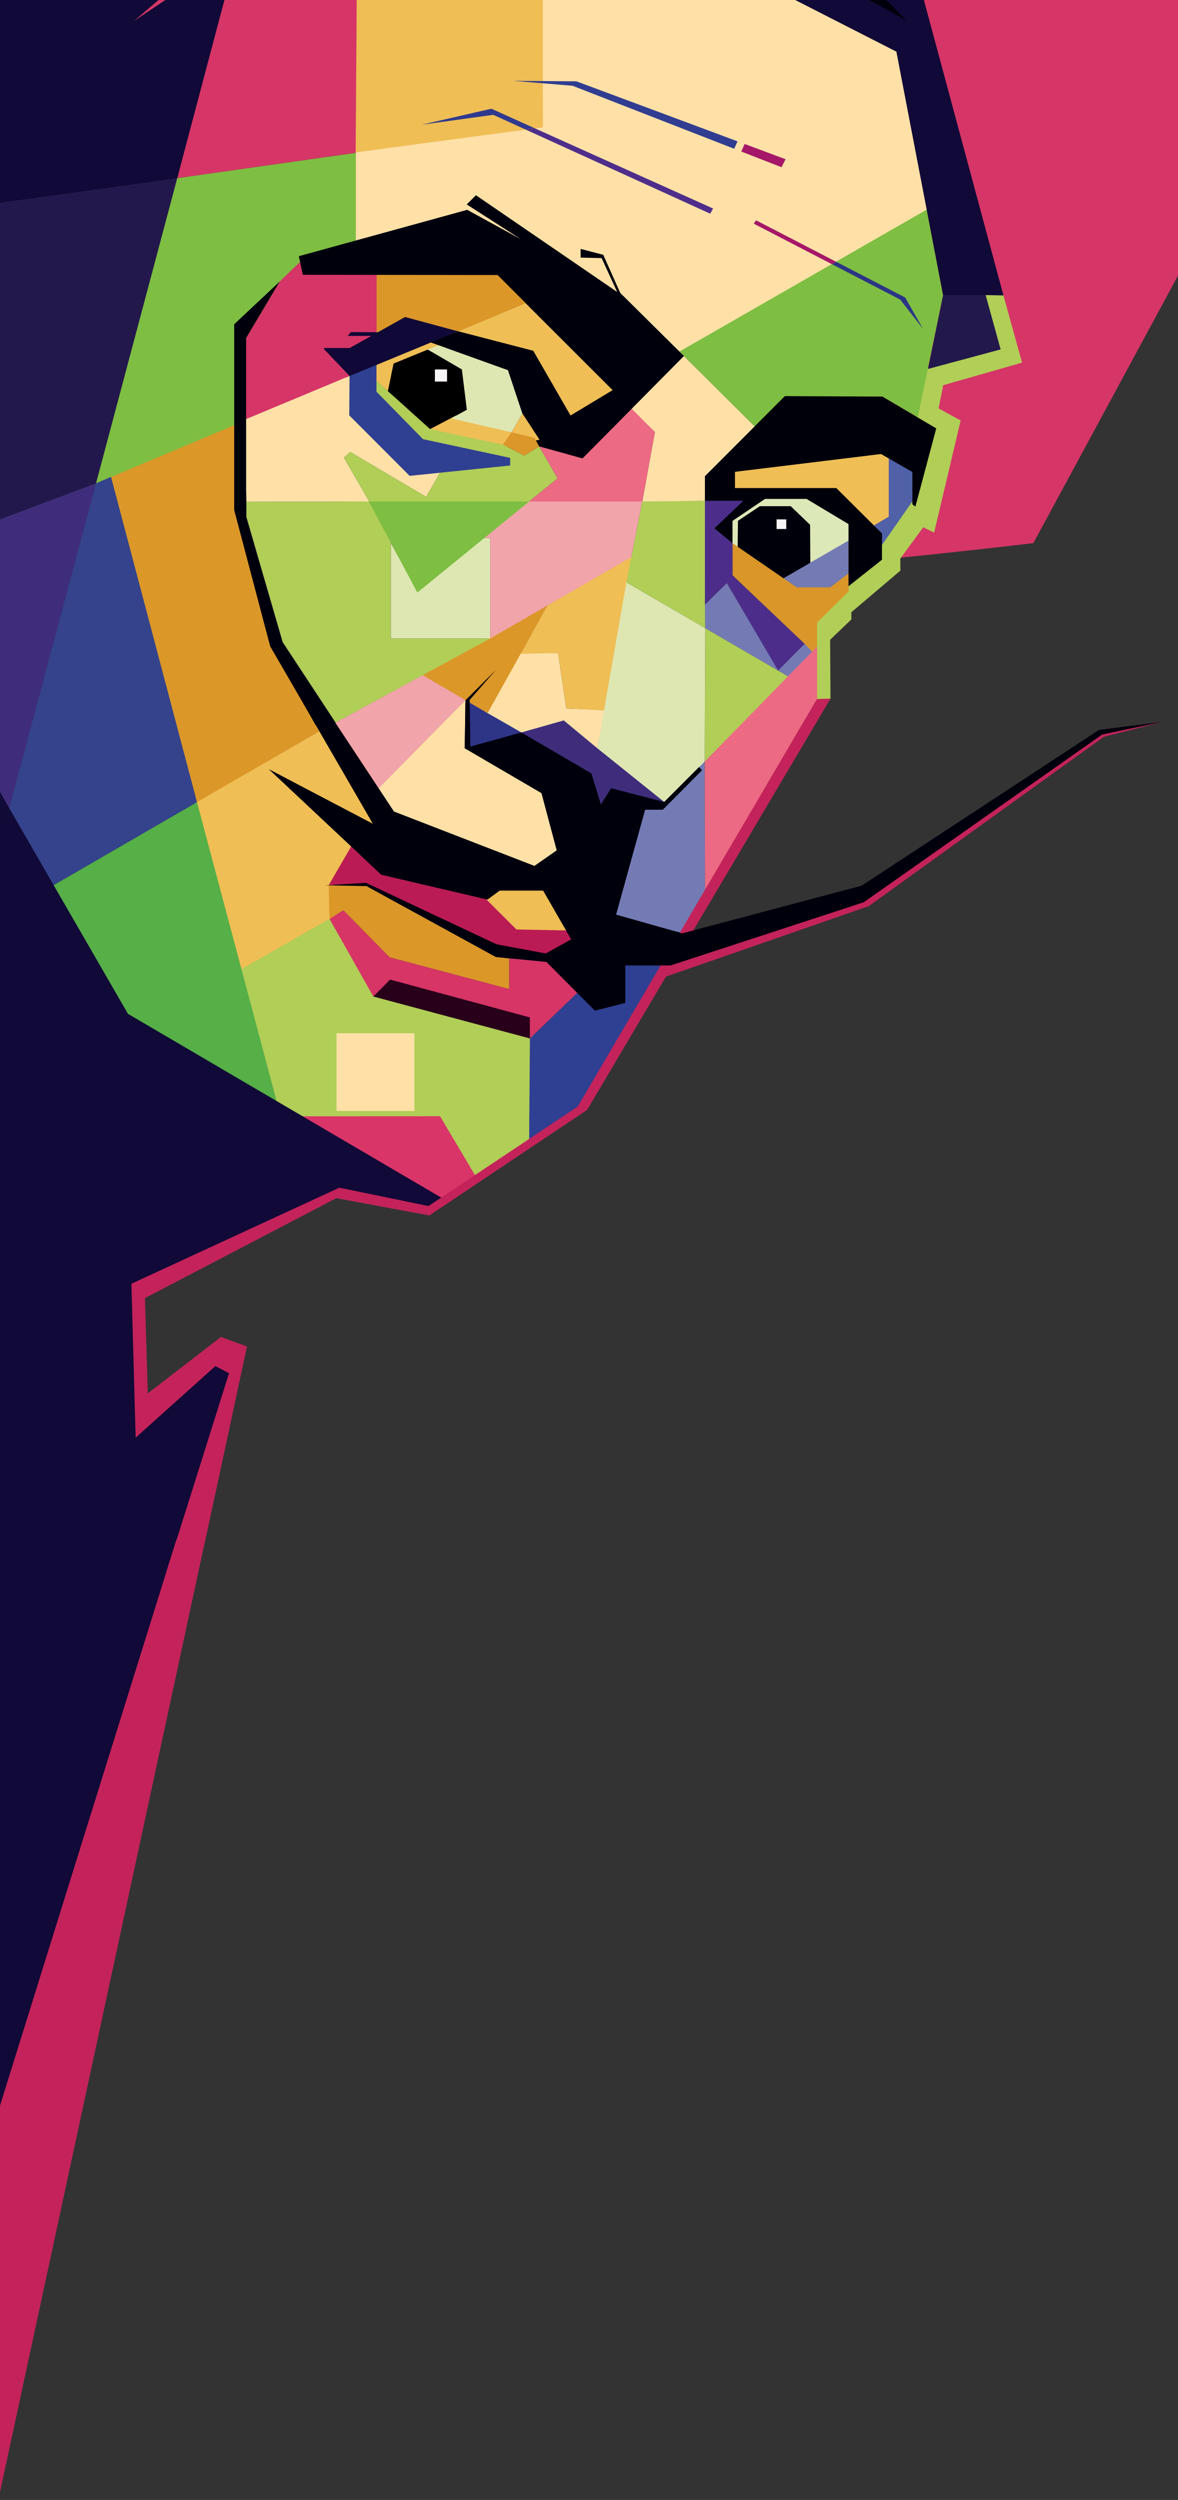 <svg width="329" height="698" viewBox="0 0 329 698" fill="none" xmlns="http://www.w3.org/2000/svg">
<rect x="0" y="0" width="329" height="698" fill="#333333" stroke="none"/>
<g clip-path="url(#clip0_163_3433)">
<path d="M227.403 157.505C235.371 157.922 288.603 151.646 288.603 151.646L341 54.757V-24.883H222.374L227.403 157.505Z" fill="#D63567"/>
<path d="M280.283 82.613L251.292 -25L246.674 -24.898L273.173 87.682L280.283 82.613Z" fill="#110937"/>
<path fill-rule="evenodd" clip-rule="evenodd" d="M-0.4 468.179L64.971 394.545L-0.4 697.654V468.179Z" fill="#C3235A"/>
<path fill-rule="evenodd" clip-rule="evenodd" d="M-0.4 425.349L33.729 404.991L59.554 382.358L63.439 384.391L-0.4 589.178V425.349Z" fill="#110937"/>
<path d="M93.141 202.032L118.137 188.426L130.826 194.768L104.906 221.03L93.141 202.032Z" fill="#F1A4A9"/>
<path d="M206.02 153.292L204.576 152.684L204.275 145.062L213.38 138.705L225.313 138.676L237.401 145.998V151.061L226.076 157.256L226.039 146.693L220.409 142.173L212.309 142.107L208.014 145.56L206.02 153.292Z" fill="#DDE8B8"/>
<path d="M99.328 42.548L139.483 27.567L151.424 -24.883H187.892L252.347 12.424L259.414 58.941L189.351 99.043L137.599 70.55L97.4 70.353L99.328 42.548Z" fill="#FFE1A7"/>
<path d="M227.307 195.953L225.827 172.589L234.227 165.098L233.633 160.951L243.119 154.25L244.599 151.587L250.295 142.29L256.123 121.456L255.265 117.082L257.296 103.476L275.519 94.8L275.277 82.379L280.247 82.481L285.451 101.244L263.424 107.55L262.141 114.024L268.298 117.411L260.887 148.727L257.86 147.213L251.439 155.954L251.468 159.312L237.768 170.943V172.947L231.845 178.631L231.94 195.061L227.307 195.953Z" fill="#B1CE57"/>
<path d="M88.772 202.062L54.063 222.705L67.104 272.653L92.987 257.145L104.137 229.998L88.772 202.062Z" fill="#EFBE55"/>
<path d="M92.019 256.545L104.708 277.32L149.232 288.885L148.111 318.987L132.592 328.321L118.833 320.962L83.567 314.949L75.863 308.211L66.246 271.27L92.019 256.545Z" fill="#B1CE57"/>
<path d="M92.019 256.545L95.905 254.16L108.821 267.269L142.188 276.12V267.591L153.015 267.795L161.305 277.151L148.001 289.938L127.615 279.419L104.268 278.234L92.019 256.545Z" fill="#D63566"/>
<path d="M67.764 114.982L97.635 104.968V115.963L114.414 132.787L122.924 131.888L119.024 138.735L97.781 126.167L96.051 127.791L103.118 140.022L68.834 140.117L67.764 114.982Z" fill="#FFE1A7"/>
<path d="M30.218 132.268L65.719 117.74L65.543 142.846L75.556 179.78L89.124 204.234L55.009 223.948L30.218 132.268Z" fill="#DB9728"/>
<path d="M131.383 195.756L147.686 205.419L131.083 209.26L130.496 196.246L131.383 195.756Z" fill="#2E3587"/>
<path d="M158.322 199.238L188.486 224.475L163.981 229.34L145.281 205.683L145.596 204.498L158.322 199.238Z" fill="#3F2D7C"/>
<path d="M145.303 182.216L155.874 182.311L158.146 197.79L168.826 198.272L166.84 208.931L157.45 201.14L145.597 204.498L135.62 198.777L145.303 182.216Z" fill="#FFE1A7"/>
<path d="M99.79 -24.883L99.394 42.68L49.343 49.783L66.202 -13.318L37.226 6.009L73.445 -24.883H99.79Z" fill="#D63567"/>
<path d="M-0.4 -24.905H73.445L37.226 5.987L66.202 -13.332L49.467 49.892L-46.955 63.118L-0.4 -24.905Z" fill="#110937"/>
<path d="M-46.955 63.118L49.658 49.731L26.817 134.96L-34.398 157.929L-46.955 63.118Z" fill="#23184C"/>
<path d="M-0.4 219.34L2.583 225.66L-0.4 236.882V219.34Z" fill="#110937"/>
<path d="M55.009 223.948L77.704 309.133L35.907 283.494L14.832 247.218L55.009 223.948Z" fill="#56AF47"/>
<path d="M115.733 288.49H93.999V310.179H115.733V288.49Z" fill="#FFE1A7"/>
<path d="M78.231 311.679L122.902 311.657L133.047 328.752L123.826 334.663L78.231 311.679Z" fill="#D93568"/>
<path d="M98.082 236.326L91.829 247.108L102.238 246.75L138.567 264.079L153.513 266.764L160.257 261.709L158.014 259.573L144.314 259.31L136.148 251.161L106.475 244.226L98.082 236.326Z" fill="#BB1B54"/>
<path d="M158.373 259.785L144.233 259.515L135.84 251.139L139.512 248.461H151.813L158.373 259.785ZM144.402 259.105L157.655 259.361L151.571 248.864H139.637L136.456 251.183L144.394 259.105H144.402Z" fill="#EFBE55"/>
<path d="M136.148 251.161L139.571 248.659H151.688L158.014 259.573L144.314 259.31L136.148 251.161Z" fill="#EFBE55"/>
<path d="M92.02 256.545L91.807 247.181L102.326 247.379L138.486 267.196L142.188 267.591V276.12L108.821 267.269L95.905 254.16L92.02 256.545Z" fill="#DB9728"/>
<path d="M104.269 278.234L148.001 289.938L147.972 284.057L108.945 273.508L104.269 278.234Z" fill="#280019"/>
<path d="M148.001 289.938L161.306 277.151L174.639 269.119L184.718 269.609L161.357 308.95L147.781 318.46L148.001 289.938Z" fill="#2F3F92"/>
<path d="M196.806 212.647L194.629 214.717L185.275 225.097L179.382 225.858L171.187 255.696L190.121 260.392L196.901 248.593L196.806 212.647Z" fill="#747BB4"/>
<path d="M129.991 195.522L105.39 220.467L109.642 227.665L148.558 243.041L157.157 238.703L153.403 220.167L129.793 208.931L129.991 195.522Z" fill="#FFE1A7"/>
<path d="M117.983 188.463L152.971 169.012L136.17 199.106L117.983 188.463Z" fill="#DB9728"/>
<path d="M152.897 169.012L145.413 182.552L155.873 182.311L158.146 197.79L168.804 198.36L176.427 155.259L152.897 169.012Z" fill="#EFBE55"/>
<path d="M179.382 139.92L174.939 162.596L196.967 175.413L196.901 139.803L179.382 139.92Z" fill="#B1CE57"/>
<path d="M204.576 151.653V160.621L227.197 182.311L228.187 181.426V173.832L237.005 165.106L237.013 160L231.845 163.979H222.557L204.576 151.653Z" fill="#DA9629"/>
<path d="M196.967 175.413L220.38 189.019L227.197 182.311L224.727 179.75L217.353 187.044L202.993 162.794L196.872 168.807L196.967 175.413Z" fill="#747BB4"/>
<path d="M196.967 175.413L196.806 212.647L220.38 189.019L196.967 175.413Z" fill="#B1CE57"/>
<path d="M218.804 161.448L236.983 150.929L237.079 160.029L231.845 163.972H222.557L218.804 161.448Z" fill="#747BB4"/>
<path d="M206.02 152.626L206.108 145.406L212.214 141.331H220.842L226.244 146.525L226.31 157.11L218.804 161.448L206.02 152.626Z" fill="#00000A"/>
<path d="M219.588 145.011H216.891V147.703H219.588V145.011Z" fill="#F7F5F5"/>
<path d="M179.382 139.92H147.774L132.915 150.27H136.903V178.273L176.332 155.53L179.382 139.92Z" fill="#F1A4A9"/>
<path d="M109.143 178.273H136.903V150.271H133.208L116.554 165.062L109.143 151.551V178.273Z" fill="#DEE7B2"/>
<path d="M68.834 140.117V144.36L78.964 179.253L93.735 201.732L136.903 178.273H109.143V150.402L103.022 140.022L68.834 140.117Z" fill="#B1CE57"/>
<path d="M145.897 115.436L142.862 120.695L125.849 115.553L109.253 104.778L109.935 101.501L124.764 97.17L120.278 95.59L105.141 101.866L105.133 106.321L108.329 109.189L108.381 108.955L118.167 120.103L140.099 125.033L151.732 123.146L145.897 115.436Z" fill="#EFBE55"/>
<path d="M96.051 127.791L97.781 126.167L119.024 138.735L122.924 131.888L103.264 108.274L105.141 106.299L120.109 119.81L140.458 124.148L146.44 127.206L150.589 124.638L155.727 133.563L147.774 140.022H103.118L96.051 127.791Z" fill="#B1CE57"/>
<path d="M97.634 104.968L105.141 101.866V109.357L118.137 122.619L142.488 127.842V129.964L114.413 132.86L97.539 115.963L97.634 104.968Z" fill="#2F3F92"/>
<path d="M140.458 124.148L146.44 127.206L150.588 124.638L149.32 122.275L142.862 120.695L140.458 124.148Z" fill="#DB972A"/>
<path d="M119.486 97.594L129.001 103.146L130.386 114.419L120.109 119.81L108.33 109.189L109.935 101.501L119.486 97.594Z" fill="black"/>
<path d="M124.852 103.146H121.458V106.533H124.852V103.146Z" fill="#F7F5F5"/>
<path d="M127.916 92.503L148.925 97.953L159.334 116.028L171.121 108.933L146.747 84.61L127.916 92.503Z" fill="#EFBE55"/>
<path d="M105.155 76.073L105.104 94.017L125.995 93.374L147.334 84.405L138.12 75.546L105.155 76.073Z" fill="#DB9728"/>
<path d="M49.497 49.753L99.394 42.68V67.785L68.05 95.919L66.921 118.069L26.817 134.96L49.497 49.753Z" fill="#7EBE42"/>
<path d="M83.656 73.308C83.458 73.374 78.122 78.597 78.122 78.597L68.739 94.368L68.108 117.272L97.635 104.961L105.192 93.015V76.717L83.656 73.301V73.308Z" fill="#D63567"/>
<path d="M175.379 113.468L191.008 99.401L211.005 119.254L196.872 132.97V139.824L179.382 140.022L182.908 120.63L175.379 113.468Z" fill="#FFE1A7"/>
<path d="M147.773 140.022H179.382L182.907 120.63L175.577 113.271L161.085 124.77L150.588 124.638L155.727 133.563L147.773 140.022Z" fill="#EC6A83"/>
<path d="M99.79 -24.883H151.556L151.637 35.555L99.328 42.548L99.79 -24.883Z" fill="#EFBE55"/>
<path d="M137.24 30.354L117.749 34.823L137.768 32.065L146.66 36.111L149.225 35.76L137.24 30.354Z" fill="#2F3A8F"/>
<path d="M199.152 58.217L149.225 35.76L146.66 36.111L198.36 59.665L199.152 58.217Z" fill="#4E2E8A"/>
<path d="M160.976 22.702L143.324 22.57L159.92 23.953L205.052 41.538L205.983 39.461L160.976 22.702Z" fill="#303D90"/>
<path d="M219.398 44.457L207.97 40.2L207.024 42.306L218.276 46.688L219.398 44.457Z" fill="#A51768"/>
<path d="M263.387 82.379L259.172 103.015L279.462 97.558L275.276 82.379H263.387Z" fill="#23184C"/>
<path d="M248.243 127.791V144.257L242.906 147.41L229.961 137.849L203.484 137.454L204.965 129.664C204.965 129.664 245.67 124.046 246.256 124.141C246.85 124.236 248.235 127.791 248.235 127.791" fill="#EFBE55"/>
<path d="M248.242 144.257V127.008L255.748 131.346L254.861 139.92L246.314 152.18L244.093 146.723L248.242 144.257Z" fill="#5061A8"/>
<path d="M196.806 212.647L228.201 180.511V195.163L196.908 248.6C196.908 248.6 196.813 212.252 196.813 212.647" fill="#EC6A83"/>
<path d="M26.817 134.96L-34.398 157.929L-14.196 179.451L-0.401 220.386L2.583 225.66L26.817 134.96Z" fill="#3F2D7C"/>
<path d="M26.817 134.96L31.01 133.153L55.009 223.949L14.832 247.218L2.583 225.66L26.817 134.96Z" fill="#34438C"/>
<path d="M2.583 225.66L35.73 283.062L123.899 334.765L119.222 338.445L94.725 333.054L37.886 360.068L38.545 394.706L59.884 379.322L65.477 382.219L49.475 429.738H-0.4V236.238L2.583 225.66Z" fill="#110937"/>
<path d="M228.187 195.163L161.357 308.95L119.684 336.733L94.783 331.605L36.698 358.422L37.886 401.406L60.148 381.421L63.967 383.396L49.387 429.738L56.97 431.641L68.985 375.951L61.724 373.272L41.272 389.051L40.488 362.431L93.933 334.531L119.912 339.359L163.974 309.887L231.94 195.061L228.187 195.163Z" fill="#C3235A"/>
<path d="M189.747 98.157L258.82 58.524L263.387 82.379L256.306 116.54L246.461 110.74H219.2L210.814 119.057L189.747 98.157Z" fill="#7EBE42"/>
<path d="M252.802 83.059L233.531 73.089L232.365 73.776L251.424 83.652L257.794 91.837L252.802 83.059Z" fill="#2C3586"/>
<path d="M211.166 61.516L210.521 62.452L232.365 73.776L233.531 73.089L211.166 61.516Z" fill="#A51768"/>
<path d="M166.84 208.931L185.51 223.919L196.806 212.647L196.967 175.413L174.94 162.596L166.84 208.931Z" fill="#DEE7B2"/>
<path d="M103.022 140.022H147.774L116.561 165.442L103.022 140.022Z" fill="#7EBE42"/>
<path d="M119.486 97.594L129.001 103.146L130.386 114.419L126.003 116.818L142.863 120.695L145.897 115.436L141.88 103.344L122.47 96.38L119.486 97.594Z" fill="#DEE7B2"/>
<path d="M196.879 137.71L196.872 168.807L202.993 162.794L217.324 187.241L224.727 179.75L204.576 160.621V151.653L199.54 147.513L208.095 139.685L196.879 137.71Z" fill="#4C2E8A"/>
<path d="M204.591 -8.929L250.346 14.421L263.387 82.379H275.277L250.324 -11.803L240.964 -6.405L251.402 4.297L207.933 -20.808L204.591 -8.929Z" fill="#110937"/>
<path d="M113.124 88.509L105.522 92.766L98.009 92.722L97.092 93.783H103.712L97.686 97.155H90.502V97.492L97.635 104.968L127.916 92.503L113.124 88.509Z" fill="#100836"/>
<path d="M199.54 147.513L204.576 151.653V145.442L213.666 139.298H225.255L236.976 146.328V163.679L246.315 156.283V148.939L233.575 136.269H205.265V131.734L246.066 126.76L254.811 131.785V140.805L255.654 141.448L261.481 119.613L246.461 110.74L219.2 110.593L196.872 132.97V139.824H207.589L199.54 147.513Z" fill="#00000A"/>
<path d="M120.278 95.59L127.916 92.503L148.925 97.953L159.334 116.028L171.121 108.933L138.978 76.79L84.579 76.724L83.458 71.531L130.482 58.583L145.501 66.805L130.35 57.076L132.923 54.508L172.374 81.523L168.02 72.057L162.163 71.925V69.497L168.482 71.143L173.225 81.786L191.008 99.401L162.691 127.989L150.589 124.638L149.65 122.934L150.699 122.802L145.897 115.436L141.88 103.344L120.278 95.59Z" fill="#00000D"/>
<path fill-rule="evenodd" clip-rule="evenodd" d="M246.798 -24.905H172.608L206.188 -8.124L208.578 -18.906L253.183 5.746L242.341 -5.256L250.712 -10.333L246.798 -24.905Z" fill="#00000D"/>
<path d="M324.683 201.542L308.292 205.705L242.635 252.997L184.704 273.121L187.716 267.269L239.278 249.317L286.096 218.433L307.882 204.161L324.683 201.542Z" fill="#C3235A"/>
<path d="M75.065 214.746L106.475 244.226L136.148 251.161L139.571 248.659H151.688L159.524 262.265L152.414 266.208L138.684 263.648L102.231 246.494L90.671 247.181L102.326 247.379L138.486 267.196L152.612 268.578L166.143 282.184L174.639 280.012V269.558H187.291L241.227 251.914L307.815 205.083L324.704 201.535L306.921 203.803L240.634 247.284L190.546 260.59L172.073 255.367L180.173 226.084H185.114L196.08 215.046L195.237 214.154L185.51 223.919L170.688 220.071L167.829 224.607L165.161 215.931L145.597 204.498L131.376 208.44L131.178 195.427L138.486 187.044L129.99 195.522L129.792 208.931L151.226 221.454L155.478 237.423L149.254 241.761L110.03 226.575L78.913 179.451L68.739 144.36V94.376L78.121 78.597L65.411 90.528V142.385L75.453 180.438L104.136 229.998L75.065 214.746Z" fill="#00000D"/>
</g>
<defs>
<clipPath id="clip0_163_3433">
<rect width="329" height="698" fill="white"/>
</clipPath>
</defs>
</svg>
